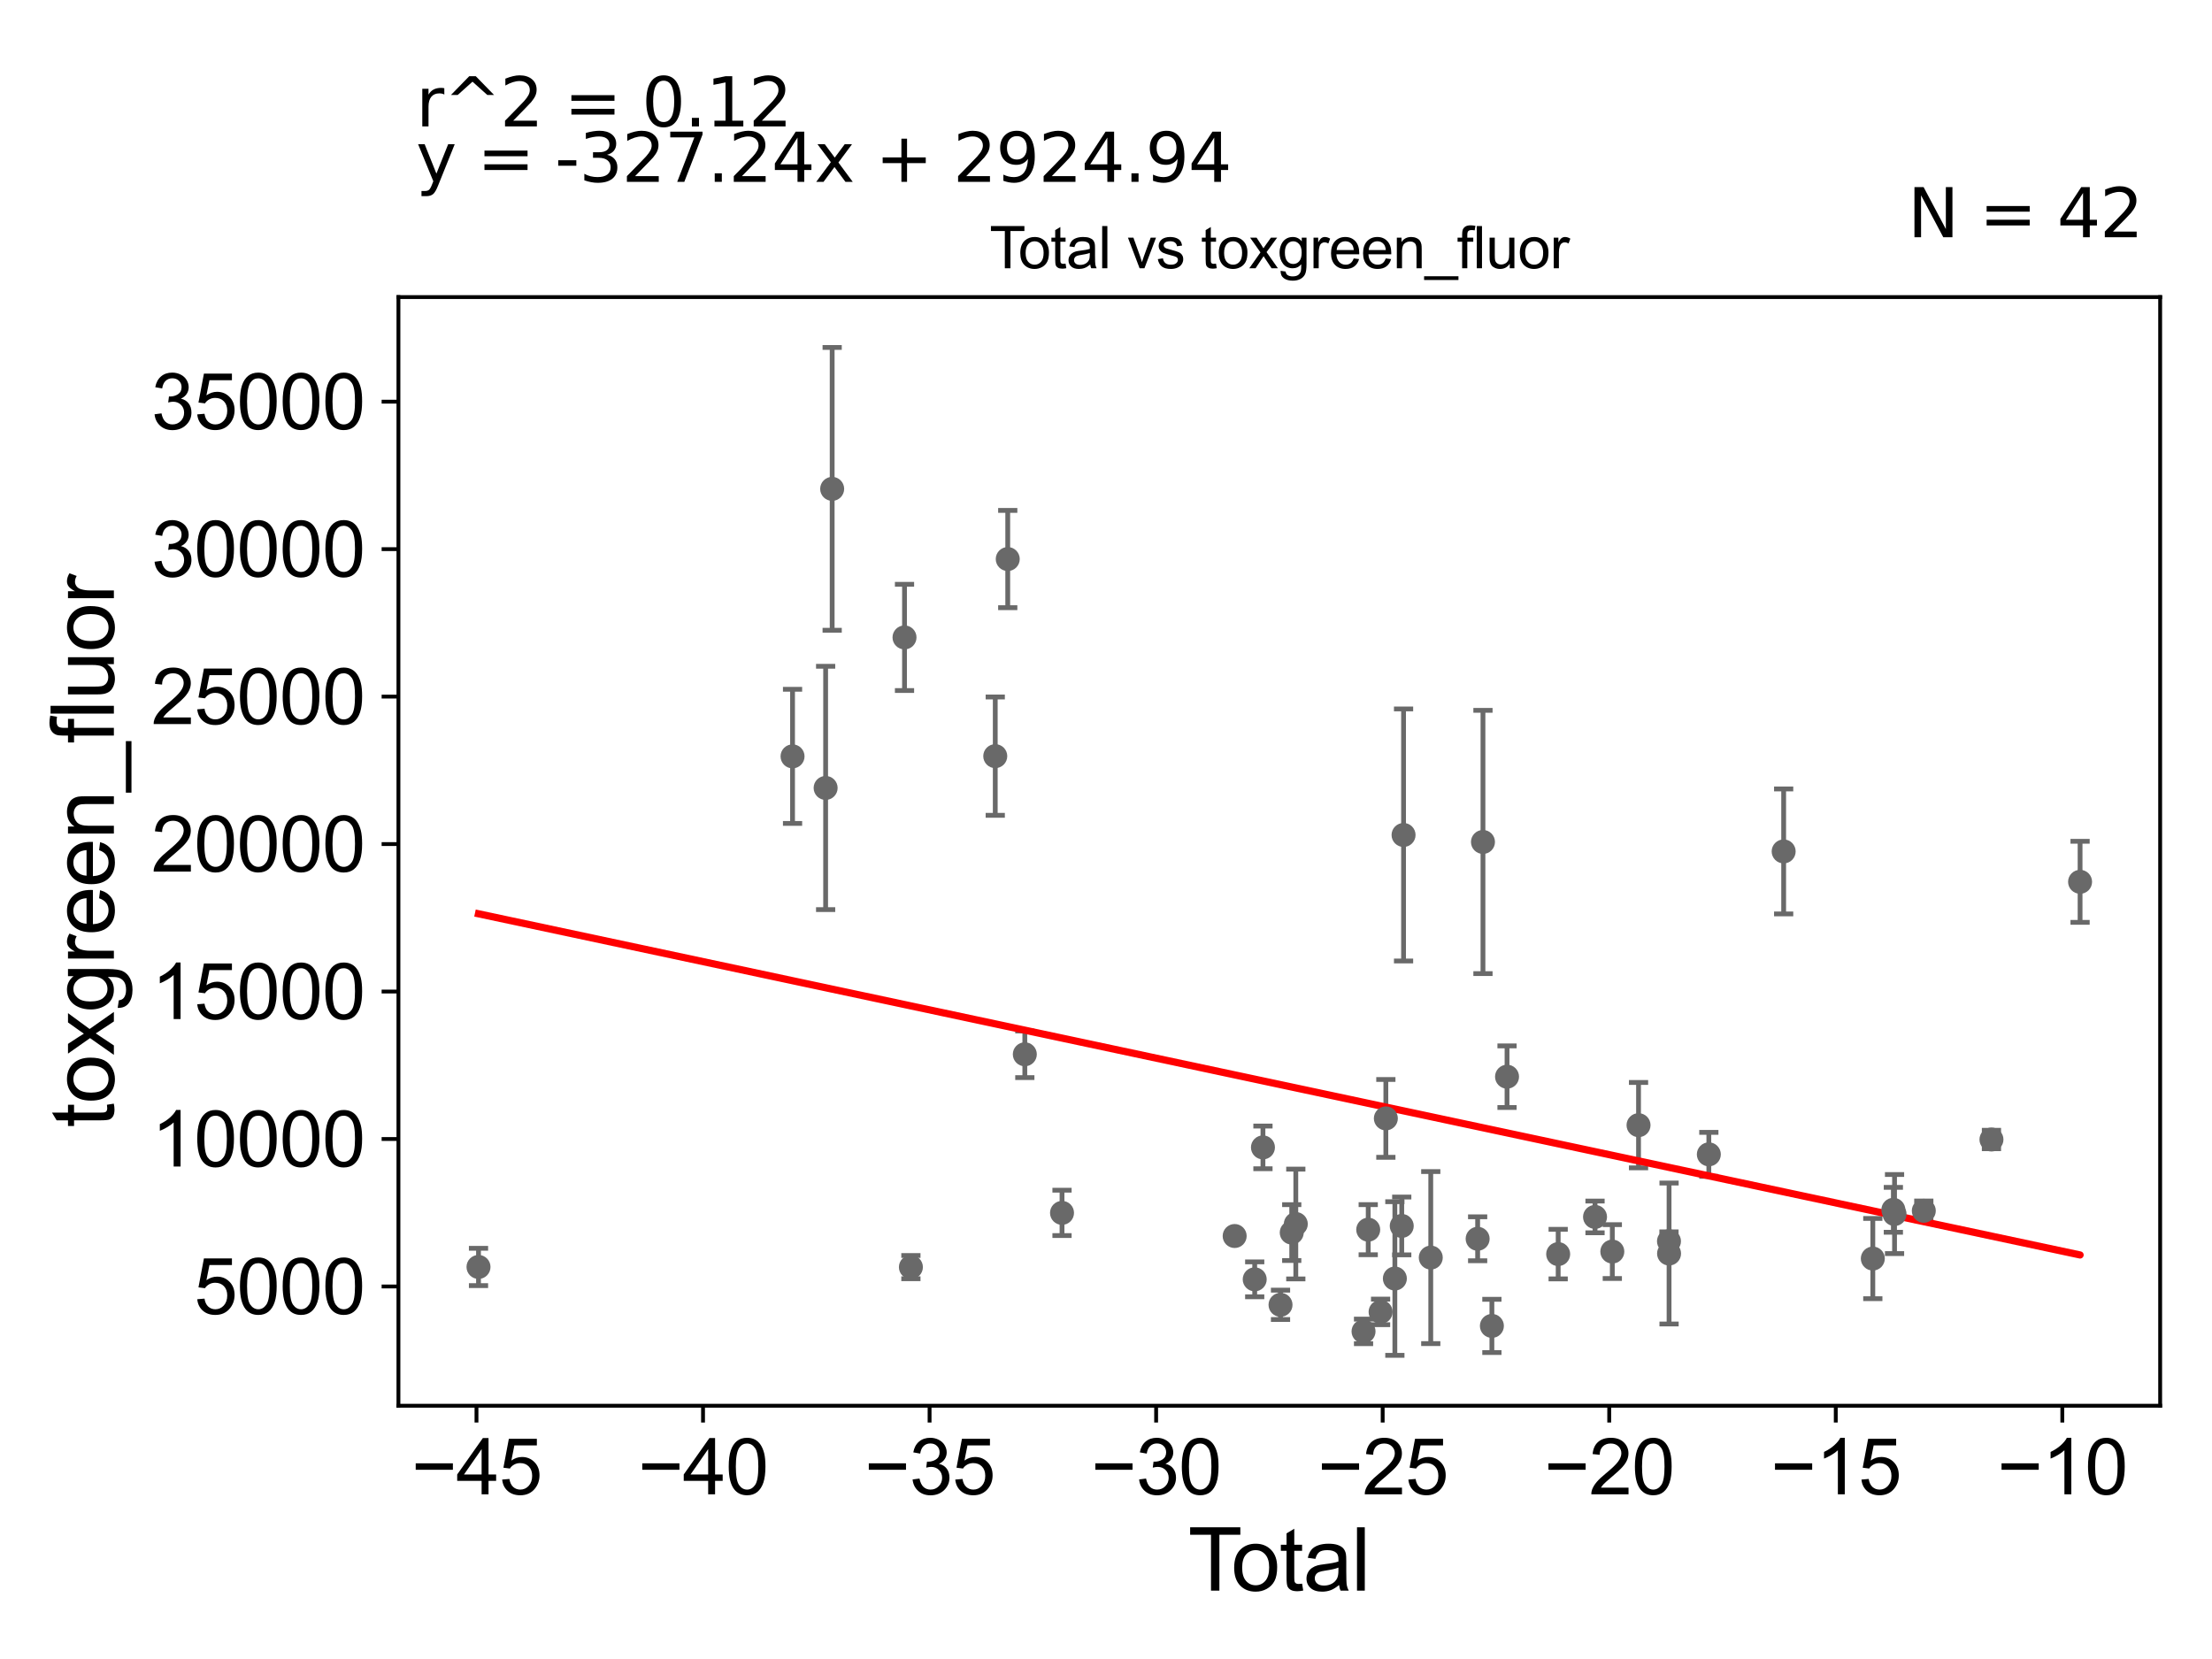 <?xml version="1.0" encoding="utf-8" standalone="no"?>
<!DOCTYPE svg PUBLIC "-//W3C//DTD SVG 1.1//EN"
  "http://www.w3.org/Graphics/SVG/1.1/DTD/svg11.dtd">
<svg xmlns:xlink="http://www.w3.org/1999/xlink" width="460.8pt" height="345.6pt" viewBox="0 0 460.8 345.6" xmlns="http://www.w3.org/2000/svg" version="1.1">
 <defs>
  <style type="text/css">*{stroke-linejoin: round; stroke-linecap: butt}</style>
 </defs>
 <g id="figure_1">
  <g id="patch_1">
   <path d="M 0 345.6 
L 460.8 345.6 
L 460.8 0 
L 0 0 
z
" style="fill: #ffffff"/>
  </g>
  <g id="axes_1">
   <g id="patch_2">
    <path d="M 83 292.84 
L 450 292.84 
L 450 61.886 
L 83 61.886 
z
" style="fill: #ffffff"/>
   </g>
   <g id="PathCollection_1">
    <defs>
     <path id="mec36d76601" d="M 0 1.118 
C 0.297 1.118 0.581 1 0.791 0.791 
C 1 0.581 1.118 0.297 1.118 0 
C 1.118 -0.297 1 -0.581 0.791 -0.791 
C 0.581 -1 0.297 -1.118 0 -1.118 
C -0.297 -1.118 -0.581 -1 -0.791 -0.791 
C -1 -0.581 -1.118 -0.297 -1.118 0 
C -1.118 0.297 -1 0.581 -0.791 0.791 
C -0.581 1 -0.297 1.118 0 1.118 
z
" style="stroke: #696969"/>
    </defs>
    <g clip-path="url(#p1b5f259793)">
     <use xlink:href="#mec36d76601" x="99.682" y="263.93" style="fill: #696969; stroke: #696969"/>
     <use xlink:href="#mec36d76601" x="341.337" y="234.394" style="fill: #696969; stroke: #696969"/>
     <use xlink:href="#mec36d76601" x="221.237" y="252.667" style="fill: #696969; stroke: #696969"/>
     <use xlink:href="#mec36d76601" x="269.092" y="256.77" style="fill: #696969; stroke: #696969"/>
     <use xlink:href="#mec36d76601" x="290.576" y="266.34" style="fill: #696969; stroke: #696969"/>
     <use xlink:href="#mec36d76601" x="284.051" y="277.356" style="fill: #696969; stroke: #696969"/>
     <use xlink:href="#mec36d76601" x="335.875" y="260.724" style="fill: #696969; stroke: #696969"/>
     <use xlink:href="#mec36d76601" x="332.274" y="253.507" style="fill: #696969; stroke: #696969"/>
     <use xlink:href="#mec36d76601" x="266.756" y="271.818" style="fill: #696969; stroke: #696969"/>
     <use xlink:href="#mec36d76601" x="292.009" y="255.387" style="fill: #696969; stroke: #696969"/>
     <use xlink:href="#mec36d76601" x="263.096" y="239.025" style="fill: #696969; stroke: #696969"/>
     <use xlink:href="#mec36d76601" x="324.596" y="261.25" style="fill: #696969; stroke: #696969"/>
     <use xlink:href="#mec36d76601" x="292.387" y="173.94" style="fill: #696969; stroke: #696969"/>
     <use xlink:href="#mec36d76601" x="298.055" y="261.977" style="fill: #696969; stroke: #696969"/>
     <use xlink:href="#mec36d76601" x="313.943" y="224.295" style="fill: #696969; stroke: #696969"/>
     <use xlink:href="#mec36d76601" x="257.203" y="257.484" style="fill: #696969; stroke: #696969"/>
     <use xlink:href="#mec36d76601" x="310.788" y="276.211" style="fill: #696969; stroke: #696969"/>
     <use xlink:href="#mec36d76601" x="308.929" y="175.396" style="fill: #696969; stroke: #696969"/>
     <use xlink:href="#mec36d76601" x="269.94" y="254.987" style="fill: #696969; stroke: #696969"/>
     <use xlink:href="#mec36d76601" x="307.82" y="258.06" style="fill: #696969; stroke: #696969"/>
     <use xlink:href="#mec36d76601" x="213.489" y="219.628" style="fill: #696969; stroke: #696969"/>
     <use xlink:href="#mec36d76601" x="207.33" y="157.519" style="fill: #696969; stroke: #696969"/>
     <use xlink:href="#mec36d76601" x="433.318" y="183.699" style="fill: #696969; stroke: #696969"/>
     <use xlink:href="#mec36d76601" x="414.857" y="237.381" style="fill: #696969; stroke: #696969"/>
     <use xlink:href="#mec36d76601" x="285.026" y="256.163" style="fill: #696969; stroke: #696969"/>
     <use xlink:href="#mec36d76601" x="400.763" y="252.227" style="fill: #696969; stroke: #696969"/>
     <use xlink:href="#mec36d76601" x="394.668" y="252.906" style="fill: #696969; stroke: #696969"/>
     <use xlink:href="#mec36d76601" x="165.102" y="157.564" style="fill: #696969; stroke: #696969"/>
     <use xlink:href="#mec36d76601" x="394.422" y="252.024" style="fill: #696969; stroke: #696969"/>
     <use xlink:href="#mec36d76601" x="171.994" y="164.143" style="fill: #696969; stroke: #696969"/>
     <use xlink:href="#mec36d76601" x="173.355" y="101.841" style="fill: #696969; stroke: #696969"/>
     <use xlink:href="#mec36d76601" x="390.142" y="262.181" style="fill: #696969; stroke: #696969"/>
     <use xlink:href="#mec36d76601" x="287.603" y="273.294" style="fill: #696969; stroke: #696969"/>
     <use xlink:href="#mec36d76601" x="371.569" y="177.366" style="fill: #696969; stroke: #696969"/>
     <use xlink:href="#mec36d76601" x="288.698" y="232.985" style="fill: #696969; stroke: #696969"/>
     <use xlink:href="#mec36d76601" x="188.426" y="132.785" style="fill: #696969; stroke: #696969"/>
     <use xlink:href="#mec36d76601" x="189.757" y="263.965" style="fill: #696969; stroke: #696969"/>
     <use xlink:href="#mec36d76601" x="355.982" y="240.473" style="fill: #696969; stroke: #696969"/>
     <use xlink:href="#mec36d76601" x="347.697" y="261.131" style="fill: #696969; stroke: #696969"/>
     <use xlink:href="#mec36d76601" x="347.678" y="258.572" style="fill: #696969; stroke: #696969"/>
     <use xlink:href="#mec36d76601" x="209.932" y="116.46" style="fill: #696969; stroke: #696969"/>
     <use xlink:href="#mec36d76601" x="261.379" y="266.51" style="fill: #696969; stroke: #696969"/>
    </g>
   </g>
   <g id="matplotlib.axis_1">
    <g id="xtick_1">
     <g id="line2d_1">
      <defs>
       <path id="mcd3d1456c3" d="M 0 0 
L 0 3.5 
" style="stroke: #000000; stroke-width: 0.8"/>
      </defs>
      <g>
       <use xlink:href="#mcd3d1456c3" x="99.26" y="292.84" style="stroke: #000000; stroke-width: 0.8"/>
      </g>
     </g>
     <g id="text_1">
      <!-- −45 -->
      <g transform="translate(85.69 311.293)scale(0.16 -0.16)">
       <defs>
        <path id="ArialMT-2212" d="M 3381 1997 
L 356 1997 
L 356 2522 
L 3381 2522 
L 3381 1997 
z
" transform="scale(0.016)"/>
        <path id="ArialMT-34" d="M 2069 0 
L 2069 1097 
L 81 1097 
L 81 1613 
L 2172 4581 
L 2631 4581 
L 2631 1613 
L 3250 1613 
L 3250 1097 
L 2631 1097 
L 2631 0 
L 2069 0 
z
M 2069 1613 
L 2069 3678 
L 634 1613 
L 2069 1613 
z
" transform="scale(0.016)"/>
        <path id="ArialMT-35" d="M 266 1200 
L 856 1250 
Q 922 819 1161 601 
Q 1400 384 1738 384 
Q 2144 384 2425 690 
Q 2706 997 2706 1503 
Q 2706 1984 2436 2262 
Q 2166 2541 1728 2541 
Q 1456 2541 1237 2417 
Q 1019 2294 894 2097 
L 366 2166 
L 809 4519 
L 3088 4519 
L 3088 3981 
L 1259 3981 
L 1013 2750 
Q 1425 3038 1878 3038 
Q 2478 3038 2890 2622 
Q 3303 2206 3303 1553 
Q 3303 931 2941 478 
Q 2500 -78 1738 -78 
Q 1113 -78 717 272 
Q 322 622 266 1200 
z
" transform="scale(0.016)"/>
       </defs>
       <use xlink:href="#ArialMT-2212"/>
       <use xlink:href="#ArialMT-34" x="58.398"/>
       <use xlink:href="#ArialMT-35" x="114.014"/>
      </g>
     </g>
    </g>
    <g id="xtick_2">
     <g id="line2d_2">
      <g>
       <use xlink:href="#mcd3d1456c3" x="146.454" y="292.84" style="stroke: #000000; stroke-width: 0.8"/>
      </g>
     </g>
     <g id="text_2">
      <!-- −40 -->
      <g transform="translate(132.884 311.293)scale(0.16 -0.16)">
       <defs>
        <path id="ArialMT-30" d="M 266 2259 
Q 266 3072 433 3567 
Q 600 4063 929 4331 
Q 1259 4600 1759 4600 
Q 2128 4600 2406 4451 
Q 2684 4303 2865 4023 
Q 3047 3744 3150 3342 
Q 3253 2941 3253 2259 
Q 3253 1453 3087 958 
Q 2922 463 2592 192 
Q 2263 -78 1759 -78 
Q 1097 -78 719 397 
Q 266 969 266 2259 
z
M 844 2259 
Q 844 1131 1108 757 
Q 1372 384 1759 384 
Q 2147 384 2411 759 
Q 2675 1134 2675 2259 
Q 2675 3391 2411 3762 
Q 2147 4134 1753 4134 
Q 1366 4134 1134 3806 
Q 844 3388 844 2259 
z
" transform="scale(0.016)"/>
       </defs>
       <use xlink:href="#ArialMT-2212"/>
       <use xlink:href="#ArialMT-34" x="58.398"/>
       <use xlink:href="#ArialMT-30" x="114.014"/>
      </g>
     </g>
    </g>
    <g id="xtick_3">
     <g id="line2d_3">
      <g>
       <use xlink:href="#mcd3d1456c3" x="193.648" y="292.84" style="stroke: #000000; stroke-width: 0.8"/>
      </g>
     </g>
     <g id="text_3">
      <!-- −35 -->
      <g transform="translate(180.078 311.293)scale(0.16 -0.16)">
       <defs>
        <path id="ArialMT-33" d="M 269 1209 
L 831 1284 
Q 928 806 1161 595 
Q 1394 384 1728 384 
Q 2125 384 2398 659 
Q 2672 934 2672 1341 
Q 2672 1728 2419 1979 
Q 2166 2231 1775 2231 
Q 1616 2231 1378 2169 
L 1441 2663 
Q 1497 2656 1531 2656 
Q 1891 2656 2178 2843 
Q 2466 3031 2466 3422 
Q 2466 3731 2256 3934 
Q 2047 4138 1716 4138 
Q 1388 4138 1169 3931 
Q 950 3725 888 3313 
L 325 3413 
Q 428 3978 793 4289 
Q 1159 4600 1703 4600 
Q 2078 4600 2393 4439 
Q 2709 4278 2876 4000 
Q 3044 3722 3044 3409 
Q 3044 3113 2884 2869 
Q 2725 2625 2413 2481 
Q 2819 2388 3044 2092 
Q 3269 1797 3269 1353 
Q 3269 753 2831 336 
Q 2394 -81 1725 -81 
Q 1122 -81 723 278 
Q 325 638 269 1209 
z
" transform="scale(0.016)"/>
       </defs>
       <use xlink:href="#ArialMT-2212"/>
       <use xlink:href="#ArialMT-33" x="58.398"/>
       <use xlink:href="#ArialMT-35" x="114.014"/>
      </g>
     </g>
    </g>
    <g id="xtick_4">
     <g id="line2d_4">
      <g>
       <use xlink:href="#mcd3d1456c3" x="240.842" y="292.84" style="stroke: #000000; stroke-width: 0.8"/>
      </g>
     </g>
     <g id="text_4">
      <!-- −30 -->
      <g transform="translate(227.272 311.293)scale(0.16 -0.16)">
       <use xlink:href="#ArialMT-2212"/>
       <use xlink:href="#ArialMT-33" x="58.398"/>
       <use xlink:href="#ArialMT-30" x="114.014"/>
      </g>
     </g>
    </g>
    <g id="xtick_5">
     <g id="line2d_5">
      <g>
       <use xlink:href="#mcd3d1456c3" x="288.036" y="292.84" style="stroke: #000000; stroke-width: 0.8"/>
      </g>
     </g>
     <g id="text_5">
      <!-- −25 -->
      <g transform="translate(274.466 311.293)scale(0.16 -0.16)">
       <defs>
        <path id="ArialMT-32" d="M 3222 541 
L 3222 0 
L 194 0 
Q 188 203 259 391 
Q 375 700 629 1000 
Q 884 1300 1366 1694 
Q 2113 2306 2375 2664 
Q 2638 3022 2638 3341 
Q 2638 3675 2398 3904 
Q 2159 4134 1775 4134 
Q 1369 4134 1125 3890 
Q 881 3647 878 3216 
L 300 3275 
Q 359 3922 746 4261 
Q 1134 4600 1788 4600 
Q 2447 4600 2831 4234 
Q 3216 3869 3216 3328 
Q 3216 3053 3103 2787 
Q 2991 2522 2730 2228 
Q 2469 1934 1863 1422 
Q 1356 997 1212 845 
Q 1069 694 975 541 
L 3222 541 
z
" transform="scale(0.016)"/>
       </defs>
       <use xlink:href="#ArialMT-2212"/>
       <use xlink:href="#ArialMT-32" x="58.398"/>
       <use xlink:href="#ArialMT-35" x="114.014"/>
      </g>
     </g>
    </g>
    <g id="xtick_6">
     <g id="line2d_6">
      <g>
       <use xlink:href="#mcd3d1456c3" x="335.23" y="292.84" style="stroke: #000000; stroke-width: 0.8"/>
      </g>
     </g>
     <g id="text_6">
      <!-- −20 -->
      <g transform="translate(321.66 311.293)scale(0.16 -0.16)">
       <use xlink:href="#ArialMT-2212"/>
       <use xlink:href="#ArialMT-32" x="58.398"/>
       <use xlink:href="#ArialMT-30" x="114.014"/>
      </g>
     </g>
    </g>
    <g id="xtick_7">
     <g id="line2d_7">
      <g>
       <use xlink:href="#mcd3d1456c3" x="382.424" y="292.84" style="stroke: #000000; stroke-width: 0.8"/>
      </g>
     </g>
     <g id="text_7">
      <!-- −15 -->
      <g transform="translate(368.854 311.293)scale(0.16 -0.16)">
       <defs>
        <path id="ArialMT-31" d="M 2384 0 
L 1822 0 
L 1822 3584 
Q 1619 3391 1289 3197 
Q 959 3003 697 2906 
L 697 3450 
Q 1169 3672 1522 3987 
Q 1875 4303 2022 4600 
L 2384 4600 
L 2384 0 
z
" transform="scale(0.016)"/>
       </defs>
       <use xlink:href="#ArialMT-2212"/>
       <use xlink:href="#ArialMT-31" x="58.398"/>
       <use xlink:href="#ArialMT-35" x="114.014"/>
      </g>
     </g>
    </g>
    <g id="xtick_8">
     <g id="line2d_8">
      <g>
       <use xlink:href="#mcd3d1456c3" x="429.618" y="292.84" style="stroke: #000000; stroke-width: 0.8"/>
      </g>
     </g>
     <g id="text_8">
      <!-- −10 -->
      <g transform="translate(416.048 311.293)scale(0.16 -0.16)">
       <use xlink:href="#ArialMT-2212"/>
       <use xlink:href="#ArialMT-31" x="58.398"/>
       <use xlink:href="#ArialMT-30" x="114.014"/>
      </g>
     </g>
    </g>
    <g id="text_9">
     <!-- Total -->
     <g transform="translate(247.495 331.357)scale(0.18 -0.18)">
      <defs>
       <path id="ArialMT-54" d="M 1659 0 
L 1659 4041 
L 150 4041 
L 150 4581 
L 3781 4581 
L 3781 4041 
L 2266 4041 
L 2266 0 
L 1659 0 
z
" transform="scale(0.016)"/>
       <path id="ArialMT-6f" d="M 213 1659 
Q 213 2581 725 3025 
Q 1153 3394 1769 3394 
Q 2453 3394 2887 2945 
Q 3322 2497 3322 1706 
Q 3322 1066 3130 698 
Q 2938 331 2570 128 
Q 2203 -75 1769 -75 
Q 1072 -75 642 372 
Q 213 819 213 1659 
z
M 791 1659 
Q 791 1022 1069 705 
Q 1347 388 1769 388 
Q 2188 388 2466 706 
Q 2744 1025 2744 1678 
Q 2744 2294 2464 2611 
Q 2184 2928 1769 2928 
Q 1347 2928 1069 2612 
Q 791 2297 791 1659 
z
" transform="scale(0.016)"/>
       <path id="ArialMT-74" d="M 1650 503 
L 1731 6 
Q 1494 -44 1306 -44 
Q 1000 -44 831 53 
Q 663 150 594 308 
Q 525 466 525 972 
L 525 2881 
L 113 2881 
L 113 3319 
L 525 3319 
L 525 4141 
L 1084 4478 
L 1084 3319 
L 1650 3319 
L 1650 2881 
L 1084 2881 
L 1084 941 
Q 1084 700 1114 631 
Q 1144 563 1211 522 
Q 1278 481 1403 481 
Q 1497 481 1650 503 
z
" transform="scale(0.016)"/>
       <path id="ArialMT-61" d="M 2588 409 
Q 2275 144 1986 34 
Q 1697 -75 1366 -75 
Q 819 -75 525 192 
Q 231 459 231 875 
Q 231 1119 342 1320 
Q 453 1522 633 1644 
Q 813 1766 1038 1828 
Q 1203 1872 1538 1913 
Q 2219 1994 2541 2106 
Q 2544 2222 2544 2253 
Q 2544 2597 2384 2738 
Q 2169 2928 1744 2928 
Q 1347 2928 1158 2789 
Q 969 2650 878 2297 
L 328 2372 
Q 403 2725 575 2942 
Q 747 3159 1072 3276 
Q 1397 3394 1825 3394 
Q 2250 3394 2515 3294 
Q 2781 3194 2906 3042 
Q 3031 2891 3081 2659 
Q 3109 2516 3109 2141 
L 3109 1391 
Q 3109 606 3145 398 
Q 3181 191 3288 0 
L 2700 0 
Q 2613 175 2588 409 
z
M 2541 1666 
Q 2234 1541 1622 1453 
Q 1275 1403 1131 1340 
Q 988 1278 909 1158 
Q 831 1038 831 891 
Q 831 666 1001 516 
Q 1172 366 1500 366 
Q 1825 366 2078 508 
Q 2331 650 2450 897 
Q 2541 1088 2541 1459 
L 2541 1666 
z
" transform="scale(0.016)"/>
       <path id="ArialMT-6c" d="M 409 0 
L 409 4581 
L 972 4581 
L 972 0 
L 409 0 
z
" transform="scale(0.016)"/>
      </defs>
      <use xlink:href="#ArialMT-54"/>
      <use xlink:href="#ArialMT-6f" x="49.959"/>
      <use xlink:href="#ArialMT-74" x="105.574"/>
      <use xlink:href="#ArialMT-61" x="133.357"/>
      <use xlink:href="#ArialMT-6c" x="188.973"/>
     </g>
    </g>
   </g>
   <g id="matplotlib.axis_2">
    <g id="ytick_1">
     <g id="line2d_9">
      <defs>
       <path id="m2317c6fc05" d="M 0 0 
L -3.5 0 
" style="stroke: #000000; stroke-width: 0.8"/>
      </defs>
      <g>
       <use xlink:href="#m2317c6fc05" x="83" y="268" style="stroke: #000000; stroke-width: 0.8"/>
      </g>
     </g>
     <g id="text_10">
      <!-- 5000 -->
      <g transform="translate(40.41 273.726)scale(0.16 -0.16)">
       <use xlink:href="#ArialMT-35"/>
       <use xlink:href="#ArialMT-30" x="55.615"/>
       <use xlink:href="#ArialMT-30" x="111.23"/>
       <use xlink:href="#ArialMT-30" x="166.846"/>
      </g>
     </g>
    </g>
    <g id="ytick_2">
     <g id="line2d_10">
      <g>
       <use xlink:href="#m2317c6fc05" x="83" y="237.279" style="stroke: #000000; stroke-width: 0.8"/>
      </g>
     </g>
     <g id="text_11">
      <!-- 10000 -->
      <g transform="translate(31.512 243.005)scale(0.16 -0.16)">
       <use xlink:href="#ArialMT-31"/>
       <use xlink:href="#ArialMT-30" x="55.615"/>
       <use xlink:href="#ArialMT-30" x="111.23"/>
       <use xlink:href="#ArialMT-30" x="166.846"/>
       <use xlink:href="#ArialMT-30" x="222.461"/>
      </g>
     </g>
    </g>
    <g id="ytick_3">
     <g id="line2d_11">
      <g>
       <use xlink:href="#m2317c6fc05" x="83" y="206.557" style="stroke: #000000; stroke-width: 0.8"/>
      </g>
     </g>
     <g id="text_12">
      <!-- 15000 -->
      <g transform="translate(31.512 212.284)scale(0.16 -0.16)">
       <use xlink:href="#ArialMT-31"/>
       <use xlink:href="#ArialMT-35" x="55.615"/>
       <use xlink:href="#ArialMT-30" x="111.23"/>
       <use xlink:href="#ArialMT-30" x="166.846"/>
       <use xlink:href="#ArialMT-30" x="222.461"/>
      </g>
     </g>
    </g>
    <g id="ytick_4">
     <g id="line2d_12">
      <g>
       <use xlink:href="#m2317c6fc05" x="83" y="175.836" style="stroke: #000000; stroke-width: 0.8"/>
      </g>
     </g>
     <g id="text_13">
      <!-- 20000 -->
      <g transform="translate(31.512 181.562)scale(0.16 -0.16)">
       <use xlink:href="#ArialMT-32"/>
       <use xlink:href="#ArialMT-30" x="55.615"/>
       <use xlink:href="#ArialMT-30" x="111.23"/>
       <use xlink:href="#ArialMT-30" x="166.846"/>
       <use xlink:href="#ArialMT-30" x="222.461"/>
      </g>
     </g>
    </g>
    <g id="ytick_5">
     <g id="line2d_13">
      <g>
       <use xlink:href="#m2317c6fc05" x="83" y="145.114" style="stroke: #000000; stroke-width: 0.8"/>
      </g>
     </g>
     <g id="text_14">
      <!-- 25000 -->
      <g transform="translate(31.512 150.841)scale(0.16 -0.16)">
       <use xlink:href="#ArialMT-32"/>
       <use xlink:href="#ArialMT-35" x="55.615"/>
       <use xlink:href="#ArialMT-30" x="111.23"/>
       <use xlink:href="#ArialMT-30" x="166.846"/>
       <use xlink:href="#ArialMT-30" x="222.461"/>
      </g>
     </g>
    </g>
    <g id="ytick_6">
     <g id="line2d_14">
      <g>
       <use xlink:href="#m2317c6fc05" x="83" y="114.393" style="stroke: #000000; stroke-width: 0.8"/>
      </g>
     </g>
     <g id="text_15">
      <!-- 30000 -->
      <g transform="translate(31.512 120.119)scale(0.16 -0.16)">
       <use xlink:href="#ArialMT-33"/>
       <use xlink:href="#ArialMT-30" x="55.615"/>
       <use xlink:href="#ArialMT-30" x="111.23"/>
       <use xlink:href="#ArialMT-30" x="166.846"/>
       <use xlink:href="#ArialMT-30" x="222.461"/>
      </g>
     </g>
    </g>
    <g id="ytick_7">
     <g id="line2d_15">
      <g>
       <use xlink:href="#m2317c6fc05" x="83" y="83.671" style="stroke: #000000; stroke-width: 0.8"/>
      </g>
     </g>
     <g id="text_16">
      <!-- 35000 -->
      <g transform="translate(31.512 89.398)scale(0.16 -0.16)">
       <use xlink:href="#ArialMT-33"/>
       <use xlink:href="#ArialMT-35" x="55.615"/>
       <use xlink:href="#ArialMT-30" x="111.23"/>
       <use xlink:href="#ArialMT-30" x="166.846"/>
       <use xlink:href="#ArialMT-30" x="222.461"/>
      </g>
     </g>
    </g>
    <g id="text_17">
     <!-- toxgreen_fluor -->
     <g transform="translate(23.724 234.895)rotate(-90)scale(0.18 -0.18)">
      <defs>
       <path id="ArialMT-78" d="M 47 0 
L 1259 1725 
L 138 3319 
L 841 3319 
L 1350 2541 
Q 1494 2319 1581 2169 
Q 1719 2375 1834 2534 
L 2394 3319 
L 3066 3319 
L 1919 1756 
L 3153 0 
L 2463 0 
L 1781 1031 
L 1600 1309 
L 728 0 
L 47 0 
z
" transform="scale(0.016)"/>
       <path id="ArialMT-67" d="M 319 -275 
L 866 -356 
Q 900 -609 1056 -725 
Q 1266 -881 1628 -881 
Q 2019 -881 2231 -725 
Q 2444 -569 2519 -288 
Q 2563 -116 2559 434 
Q 2191 0 1641 0 
Q 956 0 581 494 
Q 206 988 206 1678 
Q 206 2153 378 2554 
Q 550 2956 876 3175 
Q 1203 3394 1644 3394 
Q 2231 3394 2613 2919 
L 2613 3319 
L 3131 3319 
L 3131 450 
Q 3131 -325 2973 -648 
Q 2816 -972 2473 -1159 
Q 2131 -1347 1631 -1347 
Q 1038 -1347 672 -1080 
Q 306 -813 319 -275 
z
M 784 1719 
Q 784 1066 1043 766 
Q 1303 466 1694 466 
Q 2081 466 2343 764 
Q 2606 1063 2606 1700 
Q 2606 2309 2336 2618 
Q 2066 2928 1684 2928 
Q 1309 2928 1046 2623 
Q 784 2319 784 1719 
z
" transform="scale(0.016)"/>
       <path id="ArialMT-72" d="M 416 0 
L 416 3319 
L 922 3319 
L 922 2816 
Q 1116 3169 1280 3281 
Q 1444 3394 1641 3394 
Q 1925 3394 2219 3213 
L 2025 2691 
Q 1819 2813 1613 2813 
Q 1428 2813 1281 2702 
Q 1134 2591 1072 2394 
Q 978 2094 978 1738 
L 978 0 
L 416 0 
z
" transform="scale(0.016)"/>
       <path id="ArialMT-65" d="M 2694 1069 
L 3275 997 
Q 3138 488 2766 206 
Q 2394 -75 1816 -75 
Q 1088 -75 661 373 
Q 234 822 234 1631 
Q 234 2469 665 2931 
Q 1097 3394 1784 3394 
Q 2450 3394 2872 2941 
Q 3294 2488 3294 1666 
Q 3294 1616 3291 1516 
L 816 1516 
Q 847 969 1125 678 
Q 1403 388 1819 388 
Q 2128 388 2347 550 
Q 2566 713 2694 1069 
z
M 847 1978 
L 2700 1978 
Q 2663 2397 2488 2606 
Q 2219 2931 1791 2931 
Q 1403 2931 1139 2672 
Q 875 2413 847 1978 
z
" transform="scale(0.016)"/>
       <path id="ArialMT-6e" d="M 422 0 
L 422 3319 
L 928 3319 
L 928 2847 
Q 1294 3394 1984 3394 
Q 2284 3394 2536 3286 
Q 2788 3178 2913 3003 
Q 3038 2828 3088 2588 
Q 3119 2431 3119 2041 
L 3119 0 
L 2556 0 
L 2556 2019 
Q 2556 2363 2490 2533 
Q 2425 2703 2258 2804 
Q 2091 2906 1866 2906 
Q 1506 2906 1245 2678 
Q 984 2450 984 1813 
L 984 0 
L 422 0 
z
" transform="scale(0.016)"/>
       <path id="ArialMT-5f" d="M -97 -1272 
L -97 -866 
L 3631 -866 
L 3631 -1272 
L -97 -1272 
z
" transform="scale(0.016)"/>
       <path id="ArialMT-66" d="M 556 0 
L 556 2881 
L 59 2881 
L 59 3319 
L 556 3319 
L 556 3672 
Q 556 4006 616 4169 
Q 697 4388 901 4523 
Q 1106 4659 1475 4659 
Q 1713 4659 2000 4603 
L 1916 4113 
Q 1741 4144 1584 4144 
Q 1328 4144 1222 4034 
Q 1116 3925 1116 3625 
L 1116 3319 
L 1763 3319 
L 1763 2881 
L 1116 2881 
L 1116 0 
L 556 0 
z
" transform="scale(0.016)"/>
       <path id="ArialMT-75" d="M 2597 0 
L 2597 488 
Q 2209 -75 1544 -75 
Q 1250 -75 995 37 
Q 741 150 617 320 
Q 494 491 444 738 
Q 409 903 409 1263 
L 409 3319 
L 972 3319 
L 972 1478 
Q 972 1038 1006 884 
Q 1059 663 1231 536 
Q 1403 409 1656 409 
Q 1909 409 2131 539 
Q 2353 669 2445 892 
Q 2538 1116 2538 1541 
L 2538 3319 
L 3100 3319 
L 3100 0 
L 2597 0 
z
" transform="scale(0.016)"/>
      </defs>
      <use xlink:href="#ArialMT-74"/>
      <use xlink:href="#ArialMT-6f" x="27.783"/>
      <use xlink:href="#ArialMT-78" x="83.398"/>
      <use xlink:href="#ArialMT-67" x="133.398"/>
      <use xlink:href="#ArialMT-72" x="189.014"/>
      <use xlink:href="#ArialMT-65" x="222.314"/>
      <use xlink:href="#ArialMT-65" x="277.93"/>
      <use xlink:href="#ArialMT-6e" x="333.545"/>
      <use xlink:href="#ArialMT-5f" x="389.16"/>
      <use xlink:href="#ArialMT-66" x="444.775"/>
      <use xlink:href="#ArialMT-6c" x="472.559"/>
      <use xlink:href="#ArialMT-75" x="494.775"/>
      <use xlink:href="#ArialMT-6f" x="550.391"/>
      <use xlink:href="#ArialMT-72" x="606.006"/>
     </g>
    </g>
   </g>
   <g id="LineCollection_1">
    <path d="M 99.682 267.816 
L 99.682 260.044 
" clip-path="url(#p1b5f259793)" style="fill: none; stroke: #696969"/>
    <path d="M 341.337 243.288 
L 341.337 225.499 
" clip-path="url(#p1b5f259793)" style="fill: none; stroke: #696969"/>
    <path d="M 221.237 257.388 
L 221.237 247.945 
" clip-path="url(#p1b5f259793)" style="fill: none; stroke: #696969"/>
    <path d="M 269.092 262.59 
L 269.092 250.951 
" clip-path="url(#p1b5f259793)" style="fill: none; stroke: #696969"/>
    <path d="M 290.576 282.342 
L 290.576 250.337 
" clip-path="url(#p1b5f259793)" style="fill: none; stroke: #696969"/>
    <path d="M 284.051 279.916 
L 284.051 274.795 
" clip-path="url(#p1b5f259793)" style="fill: none; stroke: #696969"/>
    <path d="M 335.875 266.333 
L 335.875 255.115 
" clip-path="url(#p1b5f259793)" style="fill: none; stroke: #696969"/>
    <path d="M 332.274 256.813 
L 332.274 250.202 
" clip-path="url(#p1b5f259793)" style="fill: none; stroke: #696969"/>
    <path d="M 266.756 274.873 
L 266.756 268.762 
" clip-path="url(#p1b5f259793)" style="fill: none; stroke: #696969"/>
    <path d="M 292.009 261.406 
L 292.009 249.368 
" clip-path="url(#p1b5f259793)" style="fill: none; stroke: #696969"/>
    <path d="M 263.096 243.472 
L 263.096 234.579 
" clip-path="url(#p1b5f259793)" style="fill: none; stroke: #696969"/>
    <path d="M 324.596 266.415 
L 324.596 256.085 
" clip-path="url(#p1b5f259793)" style="fill: none; stroke: #696969"/>
    <path d="M 292.387 200.194 
L 292.387 147.687 
" clip-path="url(#p1b5f259793)" style="fill: none; stroke: #696969"/>
    <path d="M 298.055 279.897 
L 298.055 244.057 
" clip-path="url(#p1b5f259793)" style="fill: none; stroke: #696969"/>
    <path d="M 313.943 230.711 
L 313.943 217.878 
" clip-path="url(#p1b5f259793)" style="fill: none; stroke: #696969"/>
    <path d="M 257.203 258.249 
L 257.203 256.72 
" clip-path="url(#p1b5f259793)" style="fill: none; stroke: #696969"/>
    <path d="M 310.788 281.755 
L 310.788 270.666 
" clip-path="url(#p1b5f259793)" style="fill: none; stroke: #696969"/>
    <path d="M 308.929 202.816 
L 308.929 147.975 
" clip-path="url(#p1b5f259793)" style="fill: none; stroke: #696969"/>
    <path d="M 269.94 266.426 
L 269.94 243.548 
" clip-path="url(#p1b5f259793)" style="fill: none; stroke: #696969"/>
    <path d="M 307.82 262.636 
L 307.82 253.484 
" clip-path="url(#p1b5f259793)" style="fill: none; stroke: #696969"/>
    <path d="M 213.489 224.48 
L 213.489 214.775 
" clip-path="url(#p1b5f259793)" style="fill: none; stroke: #696969"/>
    <path d="M 207.33 169.843 
L 207.33 145.195 
" clip-path="url(#p1b5f259793)" style="fill: none; stroke: #696969"/>
    <path d="M 433.318 192.139 
L 433.318 175.259 
" clip-path="url(#p1b5f259793)" style="fill: none; stroke: #696969"/>
    <path d="M 414.857 239.3 
L 414.857 235.463 
" clip-path="url(#p1b5f259793)" style="fill: none; stroke: #696969"/>
    <path d="M 285.026 261.38 
L 285.026 250.946 
" clip-path="url(#p1b5f259793)" style="fill: none; stroke: #696969"/>
    <path d="M 400.763 254.263 
L 400.763 250.192 
" clip-path="url(#p1b5f259793)" style="fill: none; stroke: #696969"/>
    <path d="M 394.668 261.143 
L 394.668 244.67 
" clip-path="url(#p1b5f259793)" style="fill: none; stroke: #696969"/>
    <path d="M 165.102 171.532 
L 165.102 143.595 
" clip-path="url(#p1b5f259793)" style="fill: none; stroke: #696969"/>
    <path d="M 394.422 256.699 
L 394.422 247.35 
" clip-path="url(#p1b5f259793)" style="fill: none; stroke: #696969"/>
    <path d="M 171.994 189.491 
L 171.994 138.796 
" clip-path="url(#p1b5f259793)" style="fill: none; stroke: #696969"/>
    <path d="M 173.355 131.298 
L 173.355 72.384 
" clip-path="url(#p1b5f259793)" style="fill: none; stroke: #696969"/>
    <path d="M 390.142 270.535 
L 390.142 253.826 
" clip-path="url(#p1b5f259793)" style="fill: none; stroke: #696969"/>
    <path d="M 287.603 275.955 
L 287.603 270.633 
" clip-path="url(#p1b5f259793)" style="fill: none; stroke: #696969"/>
    <path d="M 371.569 190.38 
L 371.569 164.351 
" clip-path="url(#p1b5f259793)" style="fill: none; stroke: #696969"/>
    <path d="M 288.698 241.091 
L 288.698 224.878 
" clip-path="url(#p1b5f259793)" style="fill: none; stroke: #696969"/>
    <path d="M 188.426 143.851 
L 188.426 121.72 
" clip-path="url(#p1b5f259793)" style="fill: none; stroke: #696969"/>
    <path d="M 189.757 266.383 
L 189.757 261.547 
" clip-path="url(#p1b5f259793)" style="fill: none; stroke: #696969"/>
    <path d="M 355.982 245.054 
L 355.982 235.892 
" clip-path="url(#p1b5f259793)" style="fill: none; stroke: #696969"/>
    <path d="M 347.697 275.813 
L 347.697 246.449 
" clip-path="url(#p1b5f259793)" style="fill: none; stroke: #696969"/>
    <path d="M 347.678 260.532 
L 347.678 256.613 
" clip-path="url(#p1b5f259793)" style="fill: none; stroke: #696969"/>
    <path d="M 209.932 126.591 
L 209.932 106.328 
" clip-path="url(#p1b5f259793)" style="fill: none; stroke: #696969"/>
    <path d="M 261.379 270.148 
L 261.379 262.871 
" clip-path="url(#p1b5f259793)" style="fill: none; stroke: #696969"/>
   </g>
   <g id="line2d_16">
    <defs>
     <path id="ma94b6cede2" d="M 2 0 
L -2 -0 
" style="stroke: #696969"/>
    </defs>
    <g clip-path="url(#p1b5f259793)">
     <use xlink:href="#ma94b6cede2" x="99.682" y="267.816" style="fill: #696969; stroke: #696969"/>
     <use xlink:href="#ma94b6cede2" x="341.337" y="243.288" style="fill: #696969; stroke: #696969"/>
     <use xlink:href="#ma94b6cede2" x="221.237" y="257.388" style="fill: #696969; stroke: #696969"/>
     <use xlink:href="#ma94b6cede2" x="269.092" y="262.59" style="fill: #696969; stroke: #696969"/>
     <use xlink:href="#ma94b6cede2" x="290.576" y="282.342" style="fill: #696969; stroke: #696969"/>
     <use xlink:href="#ma94b6cede2" x="284.051" y="279.916" style="fill: #696969; stroke: #696969"/>
     <use xlink:href="#ma94b6cede2" x="335.875" y="266.333" style="fill: #696969; stroke: #696969"/>
     <use xlink:href="#ma94b6cede2" x="332.274" y="256.813" style="fill: #696969; stroke: #696969"/>
     <use xlink:href="#ma94b6cede2" x="266.756" y="274.873" style="fill: #696969; stroke: #696969"/>
     <use xlink:href="#ma94b6cede2" x="292.009" y="261.406" style="fill: #696969; stroke: #696969"/>
     <use xlink:href="#ma94b6cede2" x="263.096" y="243.472" style="fill: #696969; stroke: #696969"/>
     <use xlink:href="#ma94b6cede2" x="324.596" y="266.415" style="fill: #696969; stroke: #696969"/>
     <use xlink:href="#ma94b6cede2" x="292.387" y="200.194" style="fill: #696969; stroke: #696969"/>
     <use xlink:href="#ma94b6cede2" x="298.055" y="279.897" style="fill: #696969; stroke: #696969"/>
     <use xlink:href="#ma94b6cede2" x="313.943" y="230.711" style="fill: #696969; stroke: #696969"/>
     <use xlink:href="#ma94b6cede2" x="257.203" y="258.249" style="fill: #696969; stroke: #696969"/>
     <use xlink:href="#ma94b6cede2" x="310.788" y="281.755" style="fill: #696969; stroke: #696969"/>
     <use xlink:href="#ma94b6cede2" x="308.929" y="202.816" style="fill: #696969; stroke: #696969"/>
     <use xlink:href="#ma94b6cede2" x="269.94" y="266.426" style="fill: #696969; stroke: #696969"/>
     <use xlink:href="#ma94b6cede2" x="307.82" y="262.636" style="fill: #696969; stroke: #696969"/>
     <use xlink:href="#ma94b6cede2" x="213.489" y="224.48" style="fill: #696969; stroke: #696969"/>
     <use xlink:href="#ma94b6cede2" x="207.33" y="169.843" style="fill: #696969; stroke: #696969"/>
     <use xlink:href="#ma94b6cede2" x="433.318" y="192.139" style="fill: #696969; stroke: #696969"/>
     <use xlink:href="#ma94b6cede2" x="414.857" y="239.3" style="fill: #696969; stroke: #696969"/>
     <use xlink:href="#ma94b6cede2" x="285.026" y="261.38" style="fill: #696969; stroke: #696969"/>
     <use xlink:href="#ma94b6cede2" x="400.763" y="254.263" style="fill: #696969; stroke: #696969"/>
     <use xlink:href="#ma94b6cede2" x="394.668" y="261.143" style="fill: #696969; stroke: #696969"/>
     <use xlink:href="#ma94b6cede2" x="165.102" y="171.532" style="fill: #696969; stroke: #696969"/>
     <use xlink:href="#ma94b6cede2" x="394.422" y="256.699" style="fill: #696969; stroke: #696969"/>
     <use xlink:href="#ma94b6cede2" x="171.994" y="189.491" style="fill: #696969; stroke: #696969"/>
     <use xlink:href="#ma94b6cede2" x="173.355" y="131.298" style="fill: #696969; stroke: #696969"/>
     <use xlink:href="#ma94b6cede2" x="390.142" y="270.535" style="fill: #696969; stroke: #696969"/>
     <use xlink:href="#ma94b6cede2" x="287.603" y="275.955" style="fill: #696969; stroke: #696969"/>
     <use xlink:href="#ma94b6cede2" x="371.569" y="190.38" style="fill: #696969; stroke: #696969"/>
     <use xlink:href="#ma94b6cede2" x="288.698" y="241.091" style="fill: #696969; stroke: #696969"/>
     <use xlink:href="#ma94b6cede2" x="188.426" y="143.851" style="fill: #696969; stroke: #696969"/>
     <use xlink:href="#ma94b6cede2" x="189.757" y="266.383" style="fill: #696969; stroke: #696969"/>
     <use xlink:href="#ma94b6cede2" x="355.982" y="245.054" style="fill: #696969; stroke: #696969"/>
     <use xlink:href="#ma94b6cede2" x="347.697" y="275.813" style="fill: #696969; stroke: #696969"/>
     <use xlink:href="#ma94b6cede2" x="347.678" y="260.532" style="fill: #696969; stroke: #696969"/>
     <use xlink:href="#ma94b6cede2" x="209.932" y="126.591" style="fill: #696969; stroke: #696969"/>
     <use xlink:href="#ma94b6cede2" x="261.379" y="270.148" style="fill: #696969; stroke: #696969"/>
    </g>
   </g>
   <g id="line2d_17">
    <g clip-path="url(#p1b5f259793)">
     <use xlink:href="#ma94b6cede2" x="99.682" y="260.044" style="fill: #696969; stroke: #696969"/>
     <use xlink:href="#ma94b6cede2" x="341.337" y="225.499" style="fill: #696969; stroke: #696969"/>
     <use xlink:href="#ma94b6cede2" x="221.237" y="247.945" style="fill: #696969; stroke: #696969"/>
     <use xlink:href="#ma94b6cede2" x="269.092" y="250.951" style="fill: #696969; stroke: #696969"/>
     <use xlink:href="#ma94b6cede2" x="290.576" y="250.337" style="fill: #696969; stroke: #696969"/>
     <use xlink:href="#ma94b6cede2" x="284.051" y="274.795" style="fill: #696969; stroke: #696969"/>
     <use xlink:href="#ma94b6cede2" x="335.875" y="255.115" style="fill: #696969; stroke: #696969"/>
     <use xlink:href="#ma94b6cede2" x="332.274" y="250.202" style="fill: #696969; stroke: #696969"/>
     <use xlink:href="#ma94b6cede2" x="266.756" y="268.762" style="fill: #696969; stroke: #696969"/>
     <use xlink:href="#ma94b6cede2" x="292.009" y="249.368" style="fill: #696969; stroke: #696969"/>
     <use xlink:href="#ma94b6cede2" x="263.096" y="234.579" style="fill: #696969; stroke: #696969"/>
     <use xlink:href="#ma94b6cede2" x="324.596" y="256.085" style="fill: #696969; stroke: #696969"/>
     <use xlink:href="#ma94b6cede2" x="292.387" y="147.687" style="fill: #696969; stroke: #696969"/>
     <use xlink:href="#ma94b6cede2" x="298.055" y="244.057" style="fill: #696969; stroke: #696969"/>
     <use xlink:href="#ma94b6cede2" x="313.943" y="217.878" style="fill: #696969; stroke: #696969"/>
     <use xlink:href="#ma94b6cede2" x="257.203" y="256.72" style="fill: #696969; stroke: #696969"/>
     <use xlink:href="#ma94b6cede2" x="310.788" y="270.666" style="fill: #696969; stroke: #696969"/>
     <use xlink:href="#ma94b6cede2" x="308.929" y="147.975" style="fill: #696969; stroke: #696969"/>
     <use xlink:href="#ma94b6cede2" x="269.94" y="243.548" style="fill: #696969; stroke: #696969"/>
     <use xlink:href="#ma94b6cede2" x="307.82" y="253.484" style="fill: #696969; stroke: #696969"/>
     <use xlink:href="#ma94b6cede2" x="213.489" y="214.775" style="fill: #696969; stroke: #696969"/>
     <use xlink:href="#ma94b6cede2" x="207.33" y="145.195" style="fill: #696969; stroke: #696969"/>
     <use xlink:href="#ma94b6cede2" x="433.318" y="175.259" style="fill: #696969; stroke: #696969"/>
     <use xlink:href="#ma94b6cede2" x="414.857" y="235.463" style="fill: #696969; stroke: #696969"/>
     <use xlink:href="#ma94b6cede2" x="285.026" y="250.946" style="fill: #696969; stroke: #696969"/>
     <use xlink:href="#ma94b6cede2" x="400.763" y="250.192" style="fill: #696969; stroke: #696969"/>
     <use xlink:href="#ma94b6cede2" x="394.668" y="244.67" style="fill: #696969; stroke: #696969"/>
     <use xlink:href="#ma94b6cede2" x="165.102" y="143.595" style="fill: #696969; stroke: #696969"/>
     <use xlink:href="#ma94b6cede2" x="394.422" y="247.35" style="fill: #696969; stroke: #696969"/>
     <use xlink:href="#ma94b6cede2" x="171.994" y="138.796" style="fill: #696969; stroke: #696969"/>
     <use xlink:href="#ma94b6cede2" x="173.355" y="72.384" style="fill: #696969; stroke: #696969"/>
     <use xlink:href="#ma94b6cede2" x="390.142" y="253.826" style="fill: #696969; stroke: #696969"/>
     <use xlink:href="#ma94b6cede2" x="287.603" y="270.633" style="fill: #696969; stroke: #696969"/>
     <use xlink:href="#ma94b6cede2" x="371.569" y="164.351" style="fill: #696969; stroke: #696969"/>
     <use xlink:href="#ma94b6cede2" x="288.698" y="224.878" style="fill: #696969; stroke: #696969"/>
     <use xlink:href="#ma94b6cede2" x="188.426" y="121.72" style="fill: #696969; stroke: #696969"/>
     <use xlink:href="#ma94b6cede2" x="189.757" y="261.547" style="fill: #696969; stroke: #696969"/>
     <use xlink:href="#ma94b6cede2" x="355.982" y="235.892" style="fill: #696969; stroke: #696969"/>
     <use xlink:href="#ma94b6cede2" x="347.697" y="246.449" style="fill: #696969; stroke: #696969"/>
     <use xlink:href="#ma94b6cede2" x="347.678" y="256.613" style="fill: #696969; stroke: #696969"/>
     <use xlink:href="#ma94b6cede2" x="209.932" y="106.328" style="fill: #696969; stroke: #696969"/>
     <use xlink:href="#ma94b6cede2" x="261.379" y="262.871" style="fill: #696969; stroke: #696969"/>
    </g>
   </g>
   <g id="line2d_18">
    <path d="M 99.682 190.359 
L 341.337 241.837 
L 221.237 216.253 
L 269.092 226.447 
L 290.576 231.024 
L 284.051 229.634 
L 335.875 240.674 
L 332.274 239.907 
L 266.756 225.95 
L 292.009 231.329 
L 263.096 225.17 
L 324.596 238.271 
L 292.387 231.41 
L 298.055 232.617 
L 313.943 236.002 
L 257.203 223.915 
L 310.788 235.33 
L 308.929 234.934 
L 269.94 226.628 
L 307.82 234.697 
L 213.489 214.603 
L 207.33 213.291 
L 433.318 261.431 
L 414.857 257.499 
L 285.026 229.842 
L 400.763 254.496 
L 394.668 253.198 
L 165.102 204.295 
L 394.422 253.146 
L 171.994 205.764 
L 173.355 206.053 
L 390.142 252.234 
L 287.603 230.391 
L 371.569 248.277 
L 288.698 230.624 
L 188.426 209.264 
L 189.757 209.548 
L 355.982 244.957 
L 347.697 243.192 
L 347.678 243.188 
L 209.932 213.845 
L 261.379 224.805 
" clip-path="url(#p1b5f259793)" style="fill: none; stroke: #ff0000; stroke-width: 1.5; stroke-linecap: square"/>
   </g>
   <g id="line2d_19">
    <defs>
     <path id="m652e061438" d="M 0 2 
C 0.53 2 1.039 1.789 1.414 1.414 
C 1.789 1.039 2 0.53 2 0 
C 2 -0.53 1.789 -1.039 1.414 -1.414 
C 1.039 -1.789 0.53 -2 0 -2 
C -0.53 -2 -1.039 -1.789 -1.414 -1.414 
C -1.789 -1.039 -2 -0.53 -2 0 
C -2 0.53 -1.789 1.039 -1.414 1.414 
C -1.039 1.789 -0.53 2 0 2 
z
" style="stroke: #696969"/>
    </defs>
    <g clip-path="url(#p1b5f259793)">
     <use xlink:href="#m652e061438" x="99.682" y="263.93" style="fill: #696969; stroke: #696969"/>
     <use xlink:href="#m652e061438" x="341.337" y="234.394" style="fill: #696969; stroke: #696969"/>
     <use xlink:href="#m652e061438" x="221.237" y="252.667" style="fill: #696969; stroke: #696969"/>
     <use xlink:href="#m652e061438" x="269.092" y="256.77" style="fill: #696969; stroke: #696969"/>
     <use xlink:href="#m652e061438" x="290.576" y="266.34" style="fill: #696969; stroke: #696969"/>
     <use xlink:href="#m652e061438" x="284.051" y="277.356" style="fill: #696969; stroke: #696969"/>
     <use xlink:href="#m652e061438" x="335.875" y="260.724" style="fill: #696969; stroke: #696969"/>
     <use xlink:href="#m652e061438" x="332.274" y="253.507" style="fill: #696969; stroke: #696969"/>
     <use xlink:href="#m652e061438" x="266.756" y="271.818" style="fill: #696969; stroke: #696969"/>
     <use xlink:href="#m652e061438" x="292.009" y="255.387" style="fill: #696969; stroke: #696969"/>
     <use xlink:href="#m652e061438" x="263.096" y="239.025" style="fill: #696969; stroke: #696969"/>
     <use xlink:href="#m652e061438" x="324.596" y="261.25" style="fill: #696969; stroke: #696969"/>
     <use xlink:href="#m652e061438" x="292.387" y="173.94" style="fill: #696969; stroke: #696969"/>
     <use xlink:href="#m652e061438" x="298.055" y="261.977" style="fill: #696969; stroke: #696969"/>
     <use xlink:href="#m652e061438" x="313.943" y="224.295" style="fill: #696969; stroke: #696969"/>
     <use xlink:href="#m652e061438" x="257.203" y="257.484" style="fill: #696969; stroke: #696969"/>
     <use xlink:href="#m652e061438" x="310.788" y="276.211" style="fill: #696969; stroke: #696969"/>
     <use xlink:href="#m652e061438" x="308.929" y="175.396" style="fill: #696969; stroke: #696969"/>
     <use xlink:href="#m652e061438" x="269.94" y="254.987" style="fill: #696969; stroke: #696969"/>
     <use xlink:href="#m652e061438" x="307.82" y="258.06" style="fill: #696969; stroke: #696969"/>
     <use xlink:href="#m652e061438" x="213.489" y="219.628" style="fill: #696969; stroke: #696969"/>
     <use xlink:href="#m652e061438" x="207.33" y="157.519" style="fill: #696969; stroke: #696969"/>
     <use xlink:href="#m652e061438" x="433.318" y="183.699" style="fill: #696969; stroke: #696969"/>
     <use xlink:href="#m652e061438" x="414.857" y="237.381" style="fill: #696969; stroke: #696969"/>
     <use xlink:href="#m652e061438" x="285.026" y="256.163" style="fill: #696969; stroke: #696969"/>
     <use xlink:href="#m652e061438" x="400.763" y="252.227" style="fill: #696969; stroke: #696969"/>
     <use xlink:href="#m652e061438" x="394.668" y="252.906" style="fill: #696969; stroke: #696969"/>
     <use xlink:href="#m652e061438" x="165.102" y="157.564" style="fill: #696969; stroke: #696969"/>
     <use xlink:href="#m652e061438" x="394.422" y="252.024" style="fill: #696969; stroke: #696969"/>
     <use xlink:href="#m652e061438" x="171.994" y="164.143" style="fill: #696969; stroke: #696969"/>
     <use xlink:href="#m652e061438" x="173.355" y="101.841" style="fill: #696969; stroke: #696969"/>
     <use xlink:href="#m652e061438" x="390.142" y="262.181" style="fill: #696969; stroke: #696969"/>
     <use xlink:href="#m652e061438" x="287.603" y="273.294" style="fill: #696969; stroke: #696969"/>
     <use xlink:href="#m652e061438" x="371.569" y="177.366" style="fill: #696969; stroke: #696969"/>
     <use xlink:href="#m652e061438" x="288.698" y="232.985" style="fill: #696969; stroke: #696969"/>
     <use xlink:href="#m652e061438" x="188.426" y="132.785" style="fill: #696969; stroke: #696969"/>
     <use xlink:href="#m652e061438" x="189.757" y="263.965" style="fill: #696969; stroke: #696969"/>
     <use xlink:href="#m652e061438" x="355.982" y="240.473" style="fill: #696969; stroke: #696969"/>
     <use xlink:href="#m652e061438" x="347.697" y="261.131" style="fill: #696969; stroke: #696969"/>
     <use xlink:href="#m652e061438" x="347.678" y="258.572" style="fill: #696969; stroke: #696969"/>
     <use xlink:href="#m652e061438" x="209.932" y="116.46" style="fill: #696969; stroke: #696969"/>
     <use xlink:href="#m652e061438" x="261.379" y="266.51" style="fill: #696969; stroke: #696969"/>
    </g>
   </g>
   <g id="patch_3">
    <path d="M 83 292.84 
L 83 61.886 
" style="fill: none; stroke: #000000; stroke-width: 0.8; stroke-linejoin: miter; stroke-linecap: square"/>
   </g>
   <g id="patch_4">
    <path d="M 450 292.84 
L 450 61.886 
" style="fill: none; stroke: #000000; stroke-width: 0.8; stroke-linejoin: miter; stroke-linecap: square"/>
   </g>
   <g id="patch_5">
    <path d="M 83 292.84 
L 450 292.84 
" style="fill: none; stroke: #000000; stroke-width: 0.8; stroke-linejoin: miter; stroke-linecap: square"/>
   </g>
   <g id="patch_6">
    <path d="M 83 61.886 
L 450 61.886 
" style="fill: none; stroke: #000000; stroke-width: 0.8; stroke-linejoin: miter; stroke-linecap: square"/>
   </g>
   <g id="text_18">
    <!-- N = 42 -->
    <g transform="translate(397.411 49.428)scale(0.14 -0.14)">
     <defs>
      <path id="DejaVuSans-4e" d="M 628 4666 
L 1478 4666 
L 3547 763 
L 3547 4666 
L 4159 4666 
L 4159 0 
L 3309 0 
L 1241 3903 
L 1241 0 
L 628 0 
L 628 4666 
z
" transform="scale(0.016)"/>
      <path id="DejaVuSans-20" transform="scale(0.016)"/>
      <path id="DejaVuSans-3d" d="M 678 2906 
L 4684 2906 
L 4684 2381 
L 678 2381 
L 678 2906 
z
M 678 1631 
L 4684 1631 
L 4684 1100 
L 678 1100 
L 678 1631 
z
" transform="scale(0.016)"/>
      <path id="DejaVuSans-34" d="M 2419 4116 
L 825 1625 
L 2419 1625 
L 2419 4116 
z
M 2253 4666 
L 3047 4666 
L 3047 1625 
L 3713 1625 
L 3713 1100 
L 3047 1100 
L 3047 0 
L 2419 0 
L 2419 1100 
L 313 1100 
L 313 1709 
L 2253 4666 
z
" transform="scale(0.016)"/>
      <path id="DejaVuSans-32" d="M 1228 531 
L 3431 531 
L 3431 0 
L 469 0 
L 469 531 
Q 828 903 1448 1529 
Q 2069 2156 2228 2338 
Q 2531 2678 2651 2914 
Q 2772 3150 2772 3378 
Q 2772 3750 2511 3984 
Q 2250 4219 1831 4219 
Q 1534 4219 1204 4116 
Q 875 4013 500 3803 
L 500 4441 
Q 881 4594 1212 4672 
Q 1544 4750 1819 4750 
Q 2544 4750 2975 4387 
Q 3406 4025 3406 3419 
Q 3406 3131 3298 2873 
Q 3191 2616 2906 2266 
Q 2828 2175 2409 1742 
Q 1991 1309 1228 531 
z
" transform="scale(0.016)"/>
     </defs>
     <use xlink:href="#DejaVuSans-4e"/>
     <use xlink:href="#DejaVuSans-20" x="74.805"/>
     <use xlink:href="#DejaVuSans-3d" x="106.592"/>
     <use xlink:href="#DejaVuSans-20" x="190.381"/>
     <use xlink:href="#DejaVuSans-34" x="222.168"/>
     <use xlink:href="#DejaVuSans-32" x="285.791"/>
    </g>
   </g>
   <g id="text_19">
    <!-- r^2 = 0.12 -->
    <g transform="translate(86.67 26.333)scale(0.14 -0.14)">
     <defs>
      <path id="DejaVuSans-72" d="M 2631 2963 
Q 2534 3019 2420 3045 
Q 2306 3072 2169 3072 
Q 1681 3072 1420 2755 
Q 1159 2438 1159 1844 
L 1159 0 
L 581 0 
L 581 3500 
L 1159 3500 
L 1159 2956 
Q 1341 3275 1631 3429 
Q 1922 3584 2338 3584 
Q 2397 3584 2469 3576 
Q 2541 3569 2628 3553 
L 2631 2963 
z
" transform="scale(0.016)"/>
      <path id="DejaVuSans-5e" d="M 2988 4666 
L 4684 2925 
L 4056 2925 
L 2681 4159 
L 1306 2925 
L 678 2925 
L 2375 4666 
L 2988 4666 
z
" transform="scale(0.016)"/>
      <path id="DejaVuSans-30" d="M 2034 4250 
Q 1547 4250 1301 3770 
Q 1056 3291 1056 2328 
Q 1056 1369 1301 889 
Q 1547 409 2034 409 
Q 2525 409 2770 889 
Q 3016 1369 3016 2328 
Q 3016 3291 2770 3770 
Q 2525 4250 2034 4250 
z
M 2034 4750 
Q 2819 4750 3233 4129 
Q 3647 3509 3647 2328 
Q 3647 1150 3233 529 
Q 2819 -91 2034 -91 
Q 1250 -91 836 529 
Q 422 1150 422 2328 
Q 422 3509 836 4129 
Q 1250 4750 2034 4750 
z
" transform="scale(0.016)"/>
      <path id="DejaVuSans-2e" d="M 684 794 
L 1344 794 
L 1344 0 
L 684 0 
L 684 794 
z
" transform="scale(0.016)"/>
      <path id="DejaVuSans-31" d="M 794 531 
L 1825 531 
L 1825 4091 
L 703 3866 
L 703 4441 
L 1819 4666 
L 2450 4666 
L 2450 531 
L 3481 531 
L 3481 0 
L 794 0 
L 794 531 
z
" transform="scale(0.016)"/>
     </defs>
     <use xlink:href="#DejaVuSans-72"/>
     <use xlink:href="#DejaVuSans-5e" x="41.113"/>
     <use xlink:href="#DejaVuSans-32" x="124.902"/>
     <use xlink:href="#DejaVuSans-20" x="188.525"/>
     <use xlink:href="#DejaVuSans-3d" x="220.312"/>
     <use xlink:href="#DejaVuSans-20" x="304.102"/>
     <use xlink:href="#DejaVuSans-30" x="335.889"/>
     <use xlink:href="#DejaVuSans-2e" x="399.512"/>
     <use xlink:href="#DejaVuSans-31" x="431.299"/>
     <use xlink:href="#DejaVuSans-32" x="494.922"/>
    </g>
   </g>
   <g id="text_20">
    <!-- y = -327.24x + 2924.94 -->
    <g transform="translate(86.67 37.88)scale(0.14 -0.14)">
     <defs>
      <path id="DejaVuSans-79" d="M 2059 -325 
Q 1816 -950 1584 -1140 
Q 1353 -1331 966 -1331 
L 506 -1331 
L 506 -850 
L 844 -850 
Q 1081 -850 1212 -737 
Q 1344 -625 1503 -206 
L 1606 56 
L 191 3500 
L 800 3500 
L 1894 763 
L 2988 3500 
L 3597 3500 
L 2059 -325 
z
" transform="scale(0.016)"/>
      <path id="DejaVuSans-2d" d="M 313 2009 
L 1997 2009 
L 1997 1497 
L 313 1497 
L 313 2009 
z
" transform="scale(0.016)"/>
      <path id="DejaVuSans-33" d="M 2597 2516 
Q 3050 2419 3304 2112 
Q 3559 1806 3559 1356 
Q 3559 666 3084 287 
Q 2609 -91 1734 -91 
Q 1441 -91 1130 -33 
Q 819 25 488 141 
L 488 750 
Q 750 597 1062 519 
Q 1375 441 1716 441 
Q 2309 441 2620 675 
Q 2931 909 2931 1356 
Q 2931 1769 2642 2001 
Q 2353 2234 1838 2234 
L 1294 2234 
L 1294 2753 
L 1863 2753 
Q 2328 2753 2575 2939 
Q 2822 3125 2822 3475 
Q 2822 3834 2567 4026 
Q 2313 4219 1838 4219 
Q 1578 4219 1281 4162 
Q 984 4106 628 3988 
L 628 4550 
Q 988 4650 1302 4700 
Q 1616 4750 1894 4750 
Q 2613 4750 3031 4423 
Q 3450 4097 3450 3541 
Q 3450 3153 3228 2886 
Q 3006 2619 2597 2516 
z
" transform="scale(0.016)"/>
      <path id="DejaVuSans-37" d="M 525 4666 
L 3525 4666 
L 3525 4397 
L 1831 0 
L 1172 0 
L 2766 4134 
L 525 4134 
L 525 4666 
z
" transform="scale(0.016)"/>
      <path id="DejaVuSans-78" d="M 3513 3500 
L 2247 1797 
L 3578 0 
L 2900 0 
L 1881 1375 
L 863 0 
L 184 0 
L 1544 1831 
L 300 3500 
L 978 3500 
L 1906 2253 
L 2834 3500 
L 3513 3500 
z
" transform="scale(0.016)"/>
      <path id="DejaVuSans-2b" d="M 2944 4013 
L 2944 2272 
L 4684 2272 
L 4684 1741 
L 2944 1741 
L 2944 0 
L 2419 0 
L 2419 1741 
L 678 1741 
L 678 2272 
L 2419 2272 
L 2419 4013 
L 2944 4013 
z
" transform="scale(0.016)"/>
      <path id="DejaVuSans-39" d="M 703 97 
L 703 672 
Q 941 559 1184 500 
Q 1428 441 1663 441 
Q 2288 441 2617 861 
Q 2947 1281 2994 2138 
Q 2813 1869 2534 1725 
Q 2256 1581 1919 1581 
Q 1219 1581 811 2004 
Q 403 2428 403 3163 
Q 403 3881 828 4315 
Q 1253 4750 1959 4750 
Q 2769 4750 3195 4129 
Q 3622 3509 3622 2328 
Q 3622 1225 3098 567 
Q 2575 -91 1691 -91 
Q 1453 -91 1209 -44 
Q 966 3 703 97 
z
M 1959 2075 
Q 2384 2075 2632 2365 
Q 2881 2656 2881 3163 
Q 2881 3666 2632 3958 
Q 2384 4250 1959 4250 
Q 1534 4250 1286 3958 
Q 1038 3666 1038 3163 
Q 1038 2656 1286 2365 
Q 1534 2075 1959 2075 
z
" transform="scale(0.016)"/>
     </defs>
     <use xlink:href="#DejaVuSans-79"/>
     <use xlink:href="#DejaVuSans-20" x="59.18"/>
     <use xlink:href="#DejaVuSans-3d" x="90.967"/>
     <use xlink:href="#DejaVuSans-20" x="174.756"/>
     <use xlink:href="#DejaVuSans-2d" x="206.543"/>
     <use xlink:href="#DejaVuSans-33" x="242.627"/>
     <use xlink:href="#DejaVuSans-32" x="306.25"/>
     <use xlink:href="#DejaVuSans-37" x="369.873"/>
     <use xlink:href="#DejaVuSans-2e" x="433.496"/>
     <use xlink:href="#DejaVuSans-32" x="465.283"/>
     <use xlink:href="#DejaVuSans-34" x="528.906"/>
     <use xlink:href="#DejaVuSans-78" x="592.529"/>
     <use xlink:href="#DejaVuSans-20" x="651.709"/>
     <use xlink:href="#DejaVuSans-2b" x="683.496"/>
     <use xlink:href="#DejaVuSans-20" x="767.285"/>
     <use xlink:href="#DejaVuSans-32" x="799.072"/>
     <use xlink:href="#DejaVuSans-39" x="862.695"/>
     <use xlink:href="#DejaVuSans-32" x="926.318"/>
     <use xlink:href="#DejaVuSans-34" x="989.941"/>
     <use xlink:href="#DejaVuSans-2e" x="1053.564"/>
     <use xlink:href="#DejaVuSans-39" x="1085.352"/>
     <use xlink:href="#DejaVuSans-34" x="1148.975"/>
    </g>
   </g>
   <g id="text_21">
    <!-- Total vs toxgreen_fluor -->
    <g transform="translate(206.141 55.886)scale(0.12 -0.12)">
     <defs>
      <path id="ArialMT-20" transform="scale(0.016)"/>
      <path id="ArialMT-76" d="M 1344 0 
L 81 3319 
L 675 3319 
L 1388 1331 
Q 1503 1009 1600 663 
Q 1675 925 1809 1294 
L 2547 3319 
L 3125 3319 
L 1869 0 
L 1344 0 
z
" transform="scale(0.016)"/>
      <path id="ArialMT-73" d="M 197 991 
L 753 1078 
Q 800 744 1014 566 
Q 1228 388 1613 388 
Q 2000 388 2187 545 
Q 2375 703 2375 916 
Q 2375 1106 2209 1216 
Q 2094 1291 1634 1406 
Q 1016 1563 777 1677 
Q 538 1791 414 1992 
Q 291 2194 291 2438 
Q 291 2659 392 2848 
Q 494 3038 669 3163 
Q 800 3259 1026 3326 
Q 1253 3394 1513 3394 
Q 1903 3394 2198 3281 
Q 2494 3169 2634 2976 
Q 2775 2784 2828 2463 
L 2278 2388 
Q 2241 2644 2061 2787 
Q 1881 2931 1553 2931 
Q 1166 2931 1000 2803 
Q 834 2675 834 2503 
Q 834 2394 903 2306 
Q 972 2216 1119 2156 
Q 1203 2125 1616 2013 
Q 2213 1853 2448 1751 
Q 2684 1650 2818 1456 
Q 2953 1263 2953 975 
Q 2953 694 2789 445 
Q 2625 197 2315 61 
Q 2006 -75 1616 -75 
Q 969 -75 630 194 
Q 291 463 197 991 
z
" transform="scale(0.016)"/>
     </defs>
     <use xlink:href="#ArialMT-54"/>
     <use xlink:href="#ArialMT-6f" x="49.959"/>
     <use xlink:href="#ArialMT-74" x="105.574"/>
     <use xlink:href="#ArialMT-61" x="133.357"/>
     <use xlink:href="#ArialMT-6c" x="188.973"/>
     <use xlink:href="#ArialMT-20" x="211.189"/>
     <use xlink:href="#ArialMT-76" x="238.973"/>
     <use xlink:href="#ArialMT-73" x="288.973"/>
     <use xlink:href="#ArialMT-20" x="338.973"/>
     <use xlink:href="#ArialMT-74" x="366.756"/>
     <use xlink:href="#ArialMT-6f" x="394.539"/>
     <use xlink:href="#ArialMT-78" x="450.154"/>
     <use xlink:href="#ArialMT-67" x="500.154"/>
     <use xlink:href="#ArialMT-72" x="555.77"/>
     <use xlink:href="#ArialMT-65" x="589.07"/>
     <use xlink:href="#ArialMT-65" x="644.686"/>
     <use xlink:href="#ArialMT-6e" x="700.301"/>
     <use xlink:href="#ArialMT-5f" x="755.916"/>
     <use xlink:href="#ArialMT-66" x="811.531"/>
     <use xlink:href="#ArialMT-6c" x="839.314"/>
     <use xlink:href="#ArialMT-75" x="861.531"/>
     <use xlink:href="#ArialMT-6f" x="917.146"/>
     <use xlink:href="#ArialMT-72" x="972.762"/>
    </g>
   </g>
  </g>
 </g>
 <defs>
  <clipPath id="p1b5f259793">
   <rect x="83" y="61.886" width="367" height="230.954"/>
  </clipPath>
 </defs>
</svg>
